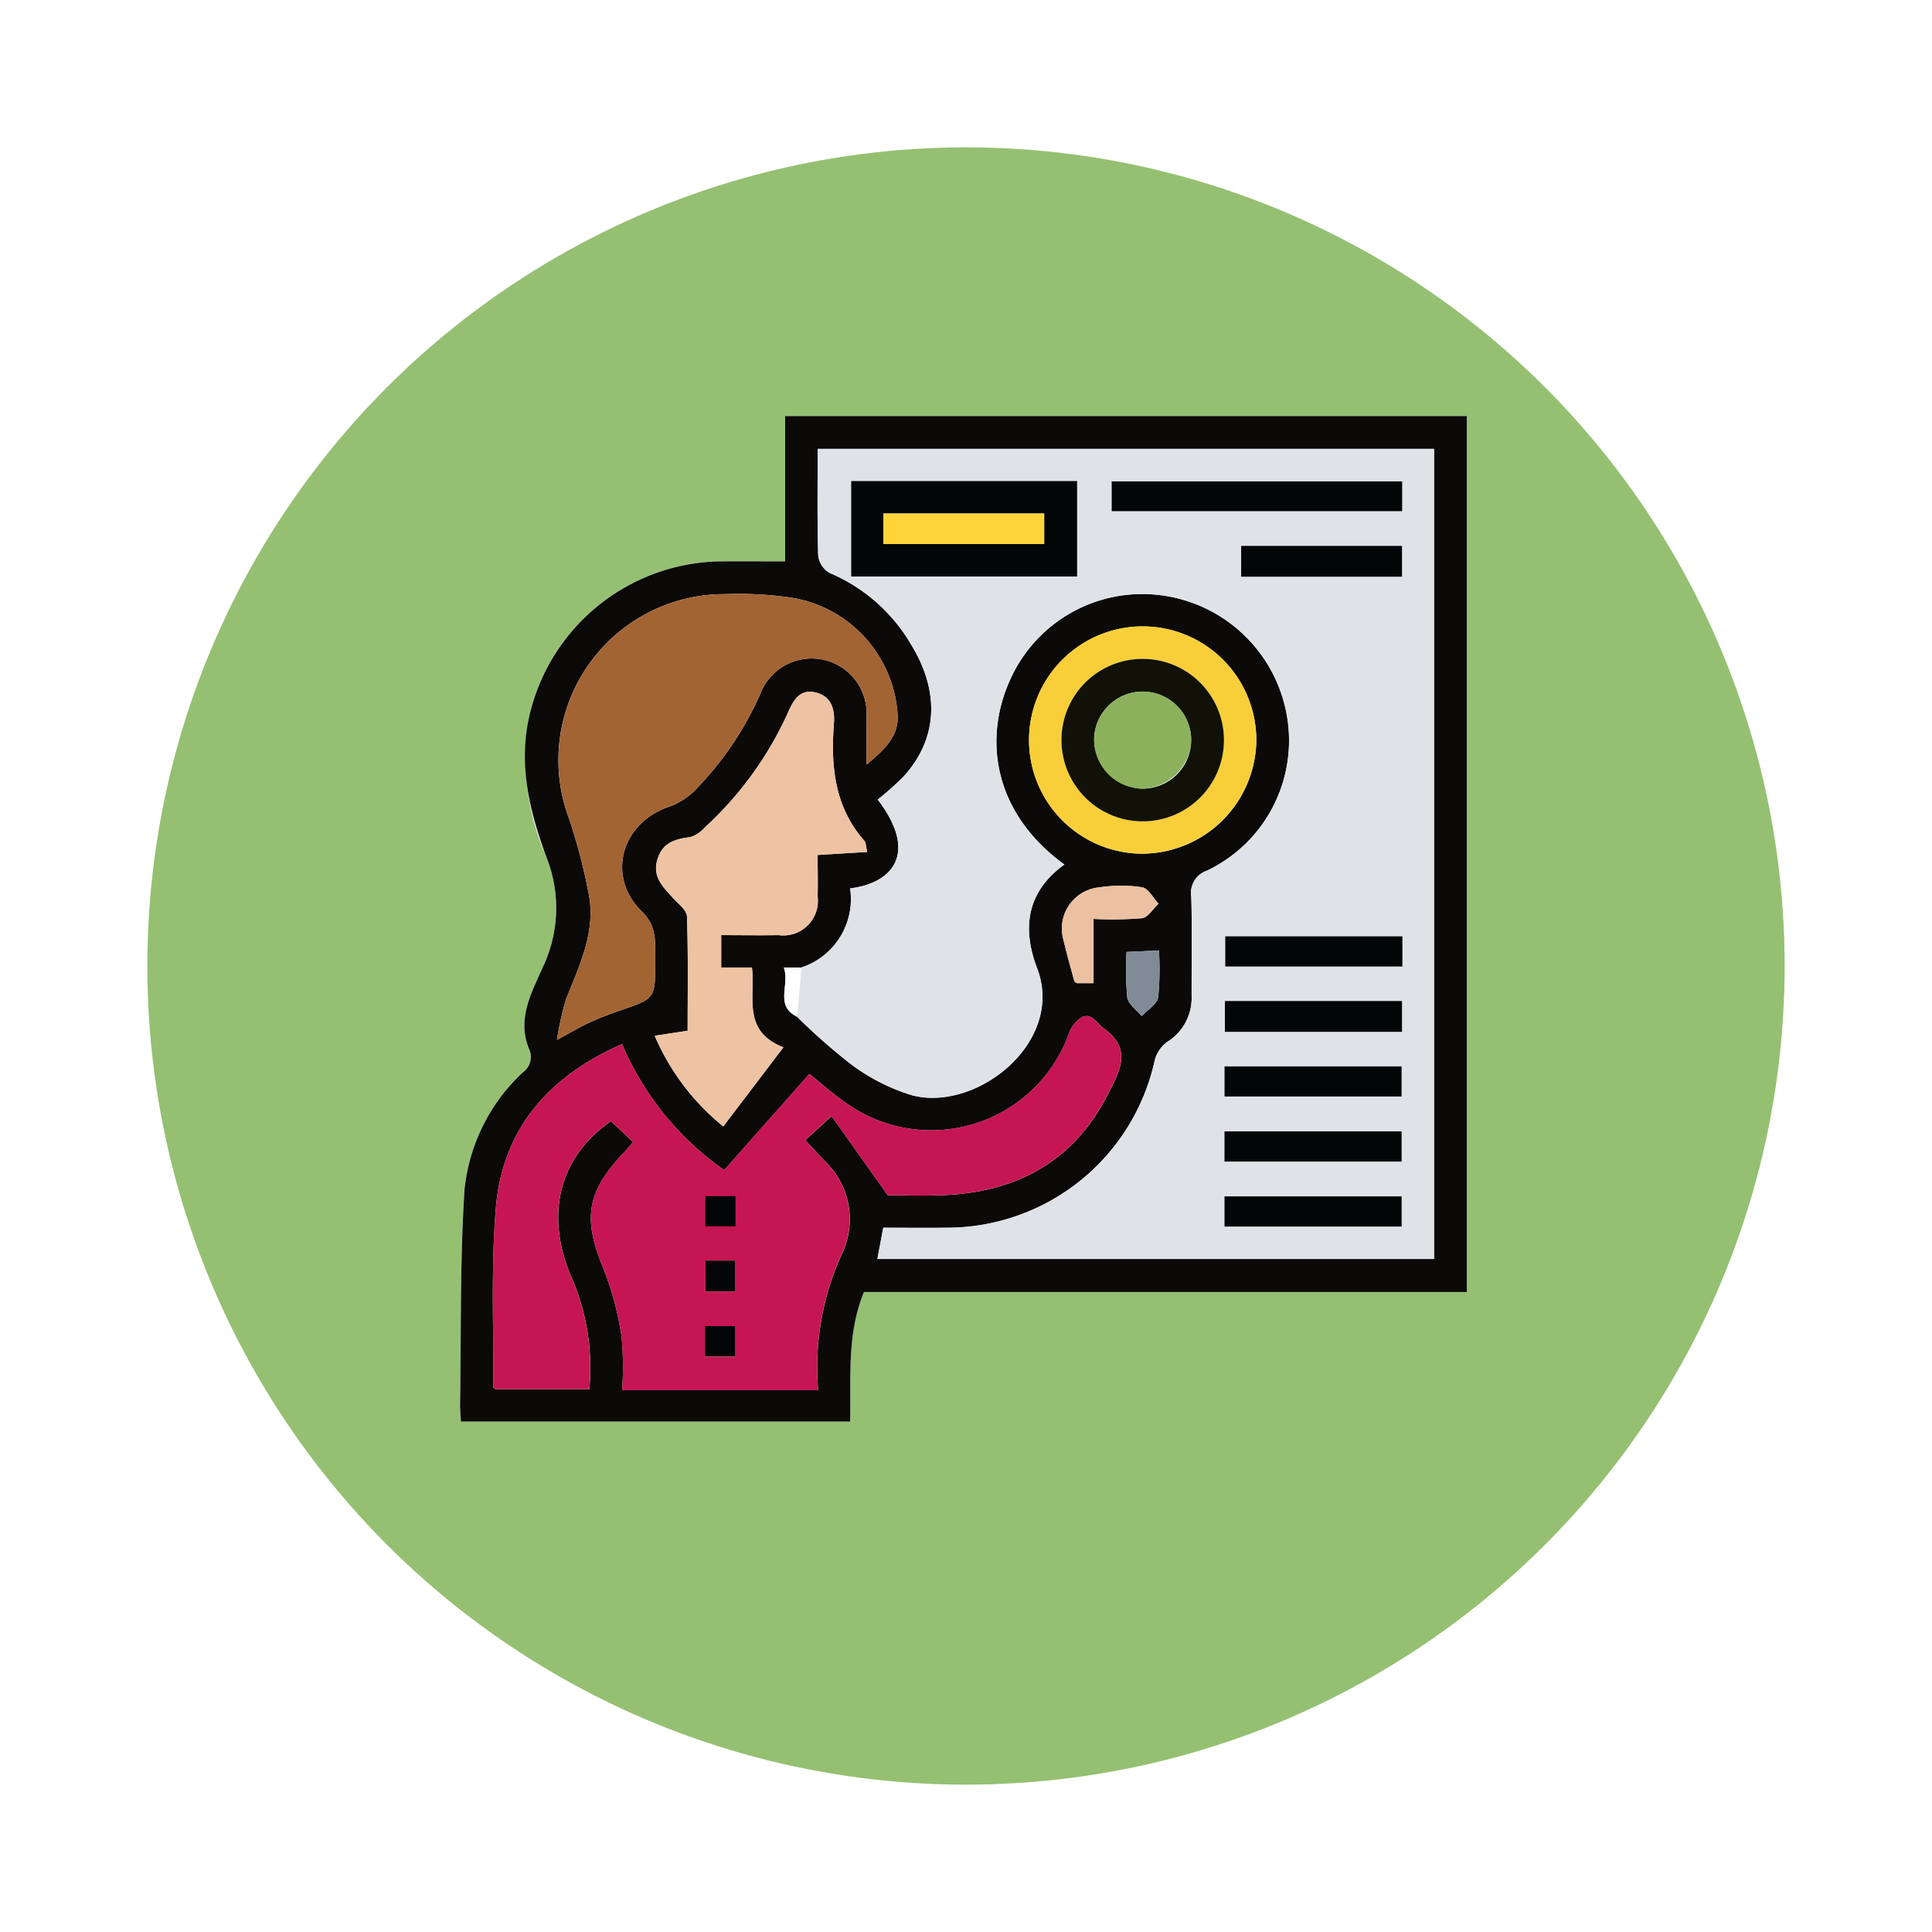 <svg xmlns="http://www.w3.org/2000/svg" xmlns:xlink="http://www.w3.org/1999/xlink" width="118" height="118" viewBox="0 0 118 118">
  <defs>
    <filter id="Elipse_12115" x="0" y="0" width="118" height="118" filterUnits="userSpaceOnUse">
      <feOffset dy="3" input="SourceAlpha"/>
      <feGaussianBlur stdDeviation="3" result="blur"/>
      <feFlood flood-opacity="0.161"/>
      <feComposite operator="in" in2="blur"/>
      <feComposite in="SourceGraphic"/>
    </filter>
  </defs>
  <g id="Grupo_1181944" data-name="Grupo 1181944" transform="translate(-799.781 -1970)">
    <g id="Grupo_1181939" data-name="Grupo 1181939" transform="translate(808.781 1976)">
      <g transform="matrix(1, 0, 0, 1, -9, -6)" filter="url(#Elipse_12115)">
        <circle id="Elipse_12115-2" data-name="Elipse 12115" cx="50" cy="50" r="50" transform="translate(9 6)" fill="#95c072"/>
      </g>
    </g>
    <g id="Grupo_1185518" data-name="Grupo 1185518" transform="translate(826.888 1994.106)">
      <g id="Grupo_1185519" data-name="Grupo 1185519">
        <path id="Trazado_1051821" data-name="Trazado 1051821" d="M0,63.786V0M20.847,10.175c-1.444,0-2.761-.01-4.078,0A12.169,12.169,0,0,0,5.2,19.691a15,15,0,0,0,1.073,8.573,8.384,8.384,0,0,1-.184,6.59c-.7,1.59-1.645,3.226-.9,5.066a1.167,1.167,0,0,1-.371,1.47,11.353,11.353,0,0,0-3.559,7.165C.984,52.916,1.062,57.3,1,61.676c-.005.356.035.713.053,1.046H24.808c.064-2.678-.212-5.33.846-7.912H62.48V1.307H20.847v8.868Z" fill="#fff"/>
        <path id="Trazado_1051822" data-name="Trazado 1051822" d="M21.689,11.281V2.412H63.321v53.5H26.5c-1.058,2.582-.782,5.234-.846,7.912H1.889c-.018-.333-.058-.69-.053-1.046.067-4.375-.011-8.76.268-13.122A11.351,11.351,0,0,1,5.663,42.5a1.168,1.168,0,0,0,.371-1.47c-.744-1.839.2-3.475.9-5.065a8.384,8.384,0,0,0,.183-6.59C6.089,26.607,5.4,23.807,6.046,20.8a12.168,12.168,0,0,1,11.566-9.514c1.316-.011,2.633,0,4.078,0m.988,24.811H21.611c.381,1.085-.582,2.313.8,3a36.7,36.7,0,0,0,3.333,2.93,12.1,12.1,0,0,0,3.684,1.867c3.966,1.046,9.366-3.256,7.647-7.754-.939-2.458-.631-4.68,1.664-6.335-4.329-3.142-5-7.695-3.256-11.41A8.84,8.84,0,0,1,44.6,13.349a8.965,8.965,0,0,1,7.779,7.663,8.8,8.8,0,0,1-4.928,9.162,1.435,1.435,0,0,0-.959,1.581c.058,2.025.015,4.053.021,6.08a3.15,3.15,0,0,1-1.5,2.806,2.034,2.034,0,0,0-.754,1.129A13,13,0,0,1,31.51,51.984c-1.275.017-2.551,0-3.828,0-.13.7-.242,1.294-.357,1.908h34V4.415H23.676c0,2.23-.033,4.379.032,6.525a1.419,1.419,0,0,0,.693,1.051,10.475,10.475,0,0,1,5.005,4.417c1.765,2.9,1.59,5.775-.527,8.065a19.829,19.829,0,0,1-1.535,1.364c2.548,3.338.828,5.118-1.687,5.423a4.4,4.4,0,0,1-2.981,4.833m-4.715,12.37a17.974,17.974,0,0,1-6.234-7.693c-4.5,1.973-7.309,5.2-7.71,10.027-.3,3.614-.129,7.268-.159,10.9,0,.06.1.12.127.147H9.732A13.885,13.885,0,0,0,8.7,55.153c-1.735-3.907-.841-7.469,2.351-9.677L12.4,46.755c-.18.207-.332.4-.5.574-2.351,2.446-2.586,4.082-1.306,7.161A19.021,19.021,0,0,1,11.7,58.651a20.467,20.467,0,0,1,.034,3.261H23.709a16.577,16.577,0,0,1,1.452-8.336,4.906,4.906,0,0,0-1.089-5.7c-.356-.389-.717-.774-1.152-1.243l1.607-1.462L27.954,50c.884,0,2.205.052,3.522-.01,4.472-.209,7.919-2.144,9.956-6.217.644-1.287,1.513-2.686-.282-3.962-.441-.314-.712-.956-1.327-.692a1.887,1.887,0,0,0-.808,1.023,8.944,8.944,0,0,1-13.572,4.25c-.842-.575-1.6-1.265-2.276-1.8l-5.2,5.871M26.655,23.7c1.127-.923,2-1.767,1.9-3.08a7.72,7.72,0,0,0-6.718-7.15,22.309,22.309,0,0,0-3.822-.184A10.137,10.137,0,0,0,8.464,26.925,34.357,34.357,0,0,1,9.73,31.813C10.075,34.018,9.109,36,8.316,38a17.565,17.565,0,0,0-.564,2.512C8.7,40,9.228,39.684,9.787,39.429c.6-.272,1.215-.507,1.837-.719,2.12-.724,2.142-.718,2.114-2.959-.014-1.073.193-2.111-.794-3.073-2.19-2.133-1.274-5.4,1.633-6.4a4.266,4.266,0,0,0,1.528-.936,19.733,19.733,0,0,0,4.08-6,3.357,3.357,0,0,1,6.469,1.5c.007.867,0,1.733,0,2.864m.046,5.328c-.1-.432-.091-.582-.161-.661-1.841-2.081-2.072-4.576-1.874-7.189.068-.911-.188-1.7-1.179-1.9-.911-.187-1.288.479-1.612,1.206a21.485,21.485,0,0,1-5.106,7.06,1.9,1.9,0,0,1-.887.582c-.919.113-1.678.336-1.991,1.345-.332,1.071.334,1.694.949,2.37.322.354.839.743.852,1.131.08,2.338.04,4.68.04,6.978l-2.01.306A14.444,14.444,0,0,0,17.908,45.8l3.67-4.829c-2.559-1.011-1.7-3.089-1.92-4.877H17.78V34.115c1.209,0,2.358.017,3.507,0a2.112,2.112,0,0,0,2.384-2.352c.022-.852,0-1.705,0-2.544l3.027-.184m16.712.105a6.993,6.993,0,0,0,7.053-6.815,6.94,6.94,0,1,0-7.053,6.815m-2.887,3.985a22.23,22.23,0,0,0,2.959-.043c.371-.051.676-.576,1.011-.886-.331-.349-.621-.933-1-1a8.476,8.476,0,0,0-2.588,0,2.526,2.526,0,0,0-2.22,3.209c.2.841.433,1.673.661,2.507.017.062.113.1.154.137h1.024Zm2.017,2.019a18.529,18.529,0,0,0,.042,2.773c.065.417.574.765.881,1.144.351-.379.934-.718,1.006-1.144a17.57,17.57,0,0,0,.048-2.866l-1.977.092" transform="translate(-0.841 -1.105)" fill="#0c0909"/>
        <path id="Trazado_1051823" data-name="Trazado 1051823" d="M40.083,37.786a4.4,4.4,0,0,0,2.981-4.833c2.514-.3,4.235-2.085,1.687-5.423a20.045,20.045,0,0,0,1.535-1.364c2.118-2.29,2.292-5.166.527-8.065a10.48,10.48,0,0,0-5.005-4.417,1.42,1.42,0,0,1-.693-1.051c-.065-2.146-.032-4.295-.032-6.524H78.728v49.48h-34c.115-.615.226-1.212.357-1.909,1.277,0,2.553.015,3.828,0A13,13,0,0,0,61.668,43.465a2.041,2.041,0,0,1,.755-1.129,3.148,3.148,0,0,0,1.5-2.806c-.005-2.027.038-4.055-.021-6.08a1.435,1.435,0,0,1,.959-1.581,8.8,8.8,0,0,0,4.929-9.162,8.965,8.965,0,0,0-7.779-7.663,8.84,8.84,0,0,0-9.117,5.039c-1.746,3.716-1.074,8.268,3.256,11.41-2.295,1.654-2.6,3.877-1.664,6.335,1.719,4.5-3.682,8.8-7.647,7.755a12.1,12.1,0,0,1-3.684-1.867,36.789,36.789,0,0,1-3.333-2.93q.133-1.5.265-3M56.928,8.074h-13.8v5.831h13.8Zm19.853.02H59.039v1.82H76.781ZM76.8,35.88H65.975v1.845H76.8ZM65.953,41.715H76.771V39.832H65.953Zm-.022,3.95H76.746v-1.84H65.931Zm0,3.973h10.82V47.794H65.928Zm0,3.971h10.82V51.765H65.929Zm1.017-39.692h9.826V12.034H66.946Z" transform="translate(-18.248 -2.8)" fill="#dfe3e8"/>
        <path id="Trazado_1051824" data-name="Trazado 1051824" d="M19.654,79.461l5.2-5.872c.672.535,1.434,1.225,2.276,1.8a8.944,8.944,0,0,0,13.572-4.249,1.888,1.888,0,0,1,.808-1.023c.615-.264.885.378,1.327.692,1.8,1.276.926,2.674.282,3.962-2.037,4.073-5.484,6.008-9.957,6.217-1.316.061-2.638.009-3.521.009l-3.428-4.829-1.607,1.463c.435.469.8.853,1.152,1.243a4.907,4.907,0,0,1,1.089,5.7A16.579,16.579,0,0,0,25.4,92.912H13.426a20.467,20.467,0,0,0-.034-3.261,19.005,19.005,0,0,0-1.106-4.162c-1.28-3.079-1.046-4.715,1.3-7.162.168-.175.321-.366.5-.573l-1.346-1.28c-3.192,2.209-4.086,5.77-2.351,9.678a13.884,13.884,0,0,1,1.029,6.692H5.678c-.024-.026-.128-.087-.127-.146.03-3.636-.141-7.29.159-10.9.4-4.828,3.209-8.053,7.71-10.027a17.977,17.977,0,0,0,6.234,7.693m.7,1.6H18.487V82.9h1.869Zm-1.84,5.817h1.795V84.991H18.517Zm-.034,3.978h1.835V89H18.482Z" transform="translate(-2.534 -32.105)" fill="#c51653"/>
        <path id="Trazado_1051825" data-name="Trazado 1051825" d="M31.659,32.892c0-1.131.005-2,0-2.864a3.357,3.357,0,0,0-6.468-1.5,19.744,19.744,0,0,1-4.08,6,4.262,4.262,0,0,1-1.528.936c-2.907,1-3.823,4.267-1.633,6.4.988.962.78,2,.794,3.073.029,2.242.007,2.235-2.114,2.959-.622.212-1.239.447-1.836.719-.56.256-1.09.575-2.037,1.083a17.565,17.565,0,0,1,.564-2.512c.794-2,1.759-3.982,1.415-6.187a34.427,34.427,0,0,0-1.265-4.888,10.137,10.137,0,0,1,9.553-13.636,22.309,22.309,0,0,1,3.822.184,7.72,7.72,0,0,1,6.718,7.15c.1,1.313-.777,2.158-1.9,3.08" transform="translate(-5.845 -10.294)" fill="#a36434"/>
        <path id="Trazado_1051826" data-name="Trazado 1051826" d="M36.755,43.277l-3.026.184c0,.839.018,1.692,0,2.544a2.112,2.112,0,0,1-2.384,2.352c-1.148.022-2.3,0-3.506,0v1.976h1.877c.224,1.787-.639,3.865,1.92,4.877l-3.67,4.829a14.437,14.437,0,0,1-4.186-5.535l2.01-.307c0-2.3.04-4.64-.04-6.978-.013-.387-.53-.777-.852-1.131-.616-.676-1.282-1.3-.949-2.371.313-1.008,1.071-1.231,1.99-1.345a1.906,1.906,0,0,0,.888-.582,21.5,21.5,0,0,0,5.106-7.06c.323-.727.7-1.393,1.611-1.206.991.2,1.248.988,1.179,1.9-.2,2.612.034,5.107,1.874,7.189.07.08.061.23.161.661" transform="translate(-10.896 -15.351)" fill="#edc3a3"/>
        <path id="Trazado_1051827" data-name="Trazado 1051827" d="M72.81,40a6.942,6.942,0,1,1,7.053-6.815A7.028,7.028,0,0,1,72.81,40M72.946,28.1a4.961,4.961,0,1,0,4.943,4.94,4.971,4.971,0,0,0-4.943-4.94" transform="translate(-30.239 -11.968)" fill="#f8cf39"/>
        <path id="Trazado_1051828" data-name="Trazado 1051828" d="M71.632,57.384v3.923H70.608c-.041-.035-.138-.075-.154-.137-.228-.834-.465-1.666-.661-2.508a2.525,2.525,0,0,1,2.219-3.209,8.459,8.459,0,0,1,2.588,0c.38.066.67.65,1,1-.335.31-.64.834-1.011.886a22.227,22.227,0,0,1-2.958.042" transform="translate(-31.947 -25.369)" fill="#ebc1a1"/>
        <path id="Trazado_1051829" data-name="Trazado 1051829" d="M76.953,62.75l1.977-.092a17.569,17.569,0,0,1-.048,2.866c-.072.426-.655.765-1.006,1.144-.308-.379-.816-.727-.881-1.144a18.53,18.53,0,0,1-.042-2.773" transform="translate(-35.251 -28.715)" fill="#808b96"/>
        <path id="Trazado_1051830" data-name="Trazado 1051830" d="M39.406,64.584q-.132,1.5-.265,3c-1.383-.685-.42-1.914-.8-3Z" transform="translate(-17.571 -29.598)" fill="#fefefe"/>
        <path id="Trazado_1051831" data-name="Trazado 1051831" d="M59.731,15.568h-13.8V9.737h13.8ZM47.9,13.585h9.82V11.72H47.9Z" transform="translate(-21.051 -4.462)" fill="#040506"/>
        <rect id="Rectángulo_410092" data-name="Rectángulo 410092" width="17.742" height="1.82" transform="translate(40.791 5.295)" fill="#040506"/>
        <rect id="Rectángulo_410093" data-name="Rectángulo 410093" width="10.82" height="1.845" transform="translate(47.727 33.081)" fill="#040506"/>
        <rect id="Rectángulo_410094" data-name="Rectángulo 410094" width="10.818" height="1.883" transform="translate(47.705 37.032)" fill="#040506"/>
        <rect id="Rectángulo_410095" data-name="Rectángulo 410095" width="10.815" height="1.84" transform="translate(47.683 41.025)" fill="#040506"/>
        <rect id="Rectángulo_410096" data-name="Rectángulo 410096" width="10.82" height="1.845" transform="translate(47.68 44.994)" fill="#040506"/>
        <rect id="Rectángulo_410097" data-name="Rectángulo 410097" width="10.82" height="1.844" transform="translate(47.681 48.965)" fill="#040506"/>
        <rect id="Rectángulo_410098" data-name="Rectángulo 410098" width="9.826" height="1.883" transform="translate(48.698 9.234)" fill="#040506"/>
        <rect id="Rectángulo_410099" data-name="Rectángulo 410099" width="1.869" height="1.847" transform="translate(15.954 48.952)" fill="#040506"/>
        <rect id="Rectángulo_410100" data-name="Rectángulo 410100" width="1.795" height="1.884" transform="translate(15.983 52.886)" fill="#040506"/>
        <rect id="Rectángulo_410101" data-name="Rectángulo 410101" width="1.835" height="1.857" transform="translate(15.949 56.89)" fill="#040506"/>
        <path id="Trazado_1051832" data-name="Trazado 1051832" d="M74.622,29.788a4.961,4.961,0,1,1-4.981,4.906,4.949,4.949,0,0,1,4.981-4.906m-.043,7.925a2.964,2.964,0,1,0-2.947-2.919,3.059,3.059,0,0,0,2.947,2.919" transform="translate(-31.915 -13.651)" fill="#111107"/>
        <rect id="Rectángulo_410102" data-name="Rectángulo 410102" width="9.82" height="1.865" transform="translate(26.848 7.258)" fill="#fed43a"/>
        <path id="Trazado_1051833" data-name="Trazado 1051833" d="M76.263,39.4a2.964,2.964,0,1,1,2.987-3,3.075,3.075,0,0,1-2.987,3" transform="translate(-33.599 -15.34)" fill="#8cb15c"/>
      </g>
    </g>
  </g>
</svg>
